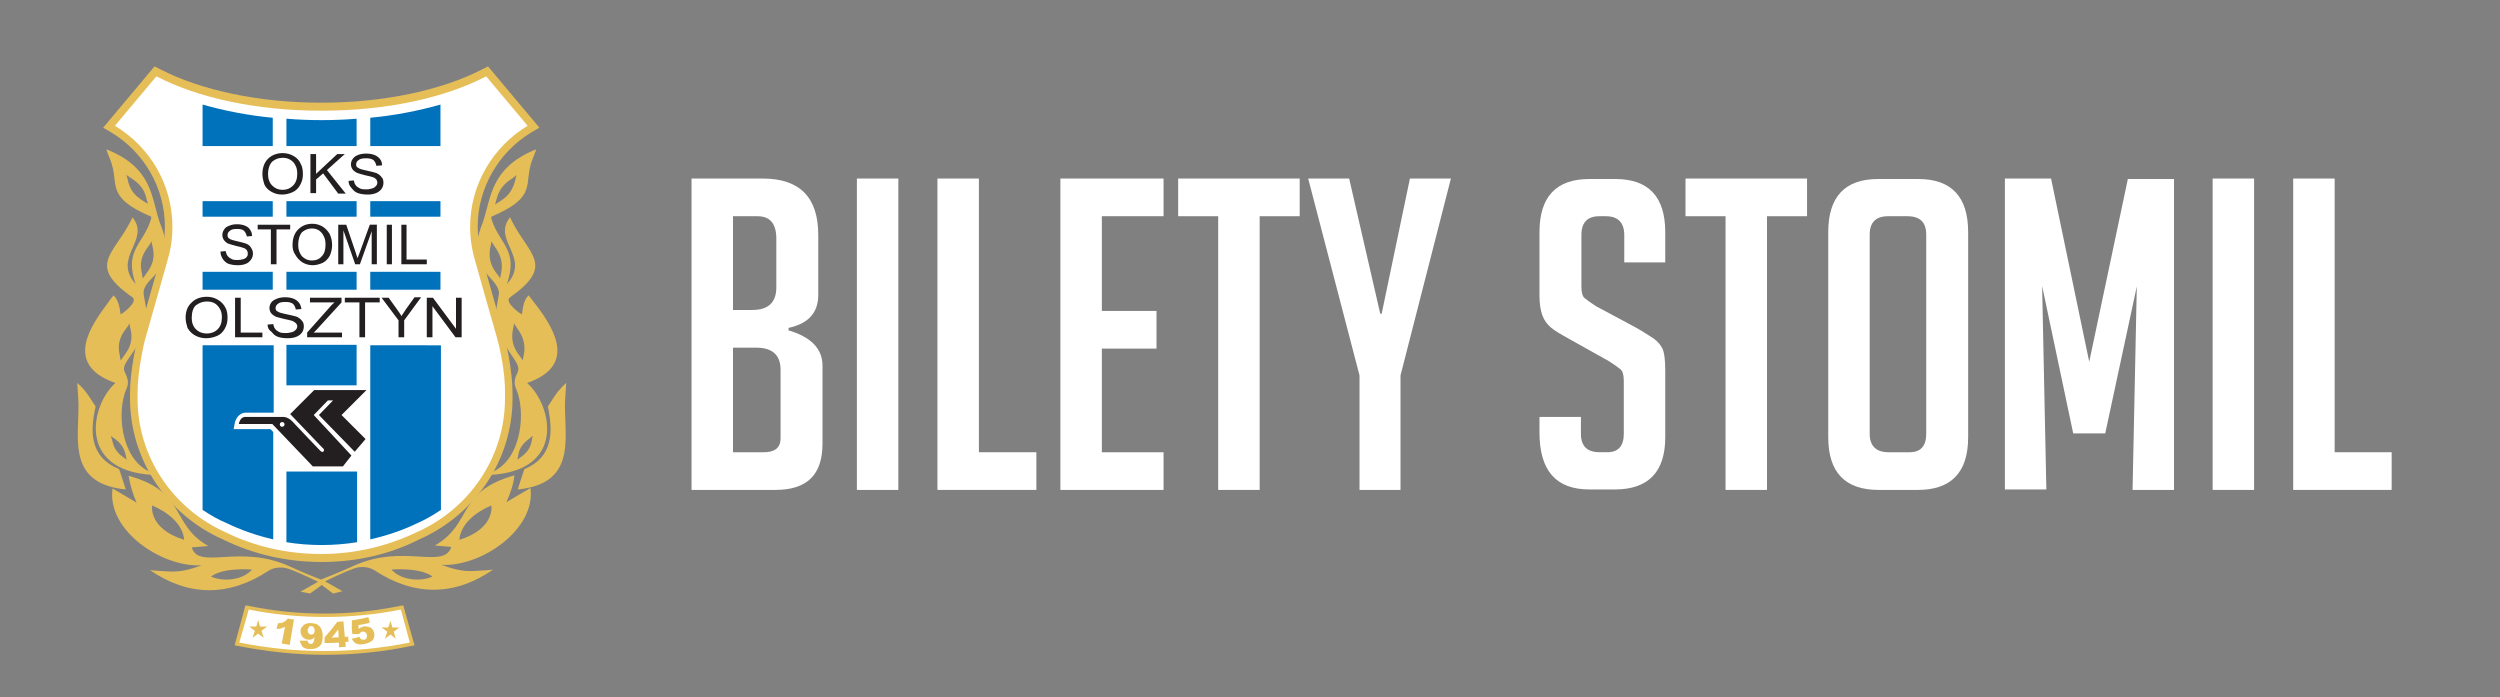 <?xml version="1.0" encoding="utf-8"?>
<!-- Generator: Adobe Illustrator 19.1.0, SVG Export Plug-In . SVG Version: 6.00 Build 0)  -->
<svg version="1.1" id="Layer_1" xmlns="http://www.w3.org/2000/svg" xmlns:xlink="http://www.w3.org/1999/xlink" x="0px" y="0px"
	 viewBox="0 0 530.7 148" style="enable-background:new 0 0 530.7 148;" xml:space="preserve">
<rect x="0" y="0" width="530.7" height="148" fill="#808080" stroke="none"/>
<style type="text/css">
	.st0{fill:#FFFFFF;}
	.st1{fill:#E5BE58;}
	.st2{fill:#0071BB;}
	.st3{fill:#231F20;}
	.st4{fill-rule:evenodd;clip-rule:evenodd;fill:#E5BE58;}
</style>
<g>
	<path class="st0" d="M167.3,70.1c4.8,1.4,7.3,3.9,7.3,7.5v16.6c0,6.6-3.3,9.8-10,9.8h-17.8V37.9h15.1c7.9,0,11.8,4,11.8,12v12.7
		c0,3.8-2.1,6.1-6.3,7V70.1z M155.6,65.8h4.1c3.4,0,5.1-1.6,5.1-4.8V50.7c0-3.2-1.3-4.8-4-4.8h-5.2V65.8z M155.6,96h6.6
		c2.3,0,3.5-1,3.5-2.9V78.5c0-3.1-1.7-4.7-5.2-4.7h-4.9V96z"/>
	<path class="st0" d="M181.9,104V37.9h8.8V104H181.9z"/>
	<path class="st0" d="M220,104h-21V37.9h8.8V96H220V104z"/>
	<path class="st0" d="M225.1,104V37.9H247v8h-13.1V66h11.6v8h-11.6v22H247v8H225.1z"/>
	<path class="st0" d="M267.4,45.9V104h-8.8V45.9h-8.5v-8h25.8v8H267.4z"/>
	<path class="st0" d="M297.4,104h-8.8V79.7l-10.9-41.8h8.7l6.6,28.7h0.3l6-28.7h8.7l-10.7,41.8V104z"/>
	<path class="st0" d="M344.8,55.7v-5.8c0-2.6-1.3-4-3.9-4h-1.4c-2.5,0-3.8,1.3-3.8,4v10.9c0,1.2,0.2,2.1,0.7,2.5
		c0.5,0.4,1.3,1,2.4,1.7l8.4,4.5c1.8,1,3.1,1.9,3.9,2.4c0.8,0.6,1.4,1.3,1.8,2.1c0.4,0.8,0.6,2.4,0.6,4.7v14.1
		c0,7.4-3.6,11.1-10.7,11.1h-5.4c-7.1,0-10.6-4-10.6-12.1v-3.3h8.8v3.6c0,2.6,1.3,3.9,4,3.9h1.6c2.3,0,3.5-1.3,3.5-3.9V80.9
		c0-1.2-0.2-2.1-0.7-2.5c-0.5-0.4-1.3-1-2.4-1.7l-8.4-4.7c-1.8-1-3.2-1.8-4-2.5c-0.8-0.7-1.4-1.5-1.8-2.6c-0.4-1.1-0.6-2.5-0.6-4.2
		V49.3c0-7.5,3.5-11.3,10.6-11.3h5.5c7.1,0,10.6,3.8,10.6,11.3v6.4H344.8z"/>
	<path class="st0" d="M375.1,45.9V104h-8.8V45.9h-8.5v-8h25.8v8H375.1z"/>
	<path class="st0" d="M398.8,104c-7.1,0-10.7-3.7-10.7-11.2V49.3c0-7.5,3.5-11.3,10.6-11.3h8.5c7.1,0,10.6,3.8,10.6,11.3v43.5
		c0,7.5-3.6,11.2-10.7,11.2H398.8z M400.9,96h4.5c2.3,0,3.5-1.3,3.5-3.9V49.8c0-2.6-1.3-3.9-4-3.9h-4.1c-2.6,0-3.9,1.3-3.9,3.9v42.3
		C396.9,94.7,398.3,96,400.9,96z"/>
	<path class="st0" d="M443.5,76.8l8.2-38.8h9.8V104h-8.8l0.9-43.2L446.9,92h-6.8l-6.6-31.3l0.9,43.2h-8.8V37.9h9.8L443.5,76.8z"/>
	<path class="st0" d="M469.7,104V37.9h8.8V104H469.7z"/>
	<path class="st0" d="M507.8,104h-21V37.9h8.8V96h12.1V104z"/>
</g>
<g>
	<path class="st1" d="M68.3,119.3c-7.4,0-14.5-1.6-21-4.8c-12-5.3-19.7-17.1-19.7-29.9c0-0.1,0-0.1,0-0.2l0-0.1c0-0.3,0-0.5,0-0.8
		c0-4.9,1.4-11,1.8-12.3c0.5-1.7,4.6-16.2,4.6-16.2l0,0c0.7-2.2,1-4.5,1-6.9c0-8.2-4.4-15.8-11.4-20l-1.7-1l10.9-13l1.2,0.6
		c8.7,4.5,21.1,7.1,34.1,7.1l0.1,0l0.1,0c13,0,25.4-2.6,34.1-7.1l1.2-0.6l10.9,13l-1.7,1c-7,4.2-11.4,11.9-11.4,20
		c0,2.3,0.3,4.6,1,6.9l0,0c0,0,4.1,14.4,4.6,16.2c0.4,1.3,1.8,7.4,1.8,12.3c0,0.3,0,0.5,0,0.8v0.1c0,0.1,0,0.1,0,0.2
		c0,12.9-7.8,24.6-19.8,29.9C82.7,117.7,75.6,119.3,68.3,119.3L68.3,119.3z"/>
	<path class="st0" d="M105.5,71.7c-0.5-1.6-4.6-16.2-4.6-16.2c-0.7-2.3-1.1-4.8-1.1-7.3c0-9.1,4.9-17.1,12.2-21.5l-8.8-10.5
		c-8.6,4.5-21,7.3-34.9,7.3c0,0-0.1,0-0.1,0l0,0c0,0,0,0,0,0c0,0,0,0,0,0l0,0c0,0-0.1,0-0.1,0c-13.8,0-26.3-2.8-34.9-7.3l-8.8,10.5
		c7.3,4.4,12.2,12.3,12.2,21.5c0,2.6-0.4,5-1.1,7.3c0,0-4.1,14.5-4.6,16.2c-0.4,1.3-1.7,7.2-1.7,11.8c0,0.3,0,0.5,0,0.8
		c0,0.1,0,0.2,0,0.3c0,12.6,7.7,23.5,18.7,28.4c6.1,3,13,4.6,20.3,4.6c7.3,0,14.1-1.7,20.2-4.6c11.1-4.9,18.8-15.8,18.8-28.4
		c0-0.1,0-0.2,0-0.3c0-0.3,0-0.5,0-0.8C107.3,78.9,105.9,73,105.5,71.7z"/>
	<path class="st2" d="M78.6,25v6h14.9v-8.8C88.9,23.5,83.9,24.5,78.6,25z"/>
	<path class="st2" d="M60.8,25.2V31h14.9v-5.8c-2.4,0.2-4.9,0.3-7.5,0.3C65.7,25.5,63.2,25.4,60.8,25.2z"/>
	<path class="st2" d="M43,31h14.9v-6c-5.3-0.5-10.3-1.5-14.9-2.8V31z"/>
	<rect x="43" y="42.7" class="st2" width="14.9" height="3.3"/>
	<rect x="60.8" y="42.7" class="st2" width="14.9" height="3.3"/>
	<rect x="78.6" y="42.7" class="st2" width="14.9" height="3.3"/>
	<rect x="43" y="57.7" class="st2" width="14.9" height="3.8"/>
	<rect x="60.8" y="57.7" class="st2" width="14.9" height="3.8"/>
	<path class="st3" d="M74,38.4l1.1-0.1c0.1,0.4,0.2,0.8,0.4,1c0.2,0.3,0.5,0.5,0.9,0.7c0.4,0.2,0.9,0.2,1.4,0.2
		c0.5,0,0.9-0.1,1.2-0.2c0.4-0.1,0.6-0.3,0.8-0.5c0.2-0.2,0.3-0.5,0.3-0.7c0-0.3-0.1-0.5-0.2-0.7c-0.2-0.2-0.4-0.4-0.8-0.5
		c-0.2-0.1-0.8-0.2-1.6-0.4c-0.8-0.2-1.4-0.4-1.7-0.5c-0.4-0.2-0.8-0.5-1-0.8c-0.2-0.3-0.3-0.7-0.3-1c0-0.4,0.1-0.8,0.4-1.2
		c0.3-0.4,0.6-0.6,1.1-0.8c0.5-0.2,1.1-0.3,1.7-0.3c0.7,0,1.3,0.1,1.8,0.3c0.5,0.2,0.9,0.5,1.2,0.9c0.3,0.4,0.4,0.8,0.4,1.3
		l-1.2,0.1c-0.1-0.5-0.3-0.9-0.6-1.2c-0.4-0.3-0.9-0.4-1.6-0.4c-0.7,0-1.3,0.1-1.6,0.4c-0.3,0.2-0.5,0.5-0.5,0.9
		c0,0.3,0.1,0.6,0.4,0.7c0.2,0.2,0.8,0.4,1.8,0.6c1,0.2,1.6,0.4,2,0.5c0.5,0.2,0.9,0.5,1.2,0.9c0.3,0.3,0.4,0.7,0.4,1.2
		c0,0.4-0.1,0.9-0.4,1.3c-0.3,0.4-0.7,0.7-1.2,0.9c-0.5,0.2-1.1,0.3-1.7,0.3c-0.8,0-1.5-0.1-2.1-0.3c-0.6-0.2-1-0.6-1.3-1
		C74.1,39.4,74,38.9,74,38.4 M65.9,41.1v-8.4h1.2v4.2l4.5-4.2h1.6l-3.8,3.4l4,5h-1.6l-3.2-4.3l-1.5,1.3v2.9H65.9z M56.9,37
		c0,1,0.3,1.8,0.9,2.4c0.6,0.6,1.3,0.9,2.2,0.9c0.9,0,1.6-0.3,2.2-0.9c0.6-0.6,0.9-1.4,0.9-2.5c0-0.7-0.1-1.3-0.4-1.8
		c-0.2-0.5-0.6-0.9-1.1-1.2c-0.5-0.3-1-0.4-1.6-0.4c-0.9,0-1.6,0.3-2.2,0.8C57.3,34.8,56.9,35.7,56.9,37z M55.7,37
		c0-1.4,0.4-2.5,1.2-3.3c0.8-0.8,1.9-1.2,3.1-1.2c0.8,0,1.6,0.2,2.3,0.6c0.7,0.4,1.2,0.9,1.5,1.6c0.4,0.7,0.5,1.4,0.5,2.3
		c0,0.9-0.2,1.6-0.6,2.3c-0.4,0.7-0.9,1.2-1.6,1.5c-0.7,0.3-1.4,0.5-2.2,0.5c-0.9,0-1.6-0.2-2.3-0.6c-0.7-0.4-1.2-0.9-1.5-1.6
		C55.9,38.4,55.7,37.7,55.7,37z"/>
	<path class="st3" d="M85.2,56.1v-8.4h1.1v7.4h4.3v1H85.2z M82.1,56.1v-8.4h1.1v8.4H82.1z M71.8,56.1v-8.4h1.7l2,5.9
		c0.2,0.6,0.3,1,0.4,1.2c0.1-0.3,0.3-0.8,0.5-1.3l2.1-5.8h1.5v8.4h-1.1v-7l-2.5,7h-1l-2.5-7.2v7.2H71.8z M63.3,52
		c0,1,0.3,1.8,0.8,2.4c0.6,0.6,1.3,0.9,2.1,0.9c0.9,0,1.6-0.3,2.1-0.9c0.6-0.6,0.8-1.4,0.8-2.5c0-0.7-0.1-1.3-0.4-1.8
		c-0.2-0.5-0.6-0.9-1-1.2c-0.5-0.3-1-0.4-1.5-0.4c-0.8,0-1.5,0.3-2.1,0.8C63.6,49.9,63.3,50.8,63.3,52z M62.1,52
		c0-1.4,0.4-2.5,1.2-3.3c0.8-0.8,1.8-1.2,3-1.2c0.8,0,1.5,0.2,2.2,0.6c0.6,0.4,1.1,0.9,1.5,1.6c0.3,0.7,0.5,1.4,0.5,2.3
		c0,0.9-0.2,1.6-0.5,2.3c-0.4,0.7-0.9,1.2-1.5,1.5c-0.7,0.3-1.4,0.5-2.1,0.5c-0.8,0-1.5-0.2-2.2-0.6c-0.6-0.4-1.1-0.9-1.5-1.6
		C62.2,53.4,62.1,52.7,62.1,52z M57.5,56.1v-7.4h-2.8v-1h6.9v1h-2.9v7.4H57.5z M46.8,53.4l1.1-0.1c0.1,0.4,0.2,0.8,0.4,1
		c0.2,0.3,0.5,0.5,0.9,0.7c0.4,0.2,0.8,0.2,1.3,0.2c0.4,0,0.8-0.1,1.2-0.2c0.3-0.1,0.6-0.3,0.7-0.5c0.2-0.2,0.2-0.5,0.2-0.7
		c0-0.3-0.1-0.5-0.2-0.7c-0.2-0.2-0.4-0.4-0.8-0.5c-0.2-0.1-0.7-0.2-1.5-0.4c-0.8-0.2-1.4-0.4-1.7-0.5c-0.4-0.2-0.7-0.5-0.9-0.8
		c-0.2-0.3-0.3-0.7-0.3-1c0-0.4,0.1-0.8,0.4-1.2c0.2-0.4,0.6-0.6,1.1-0.8c0.5-0.2,1-0.3,1.6-0.3c0.6,0,1.2,0.1,1.7,0.3
		c0.5,0.2,0.9,0.5,1.1,0.9c0.3,0.4,0.4,0.8,0.4,1.3l-1.1,0.1c-0.1-0.5-0.3-0.9-0.6-1.2c-0.3-0.3-0.8-0.4-1.5-0.4
		c-0.7,0-1.2,0.1-1.5,0.4c-0.3,0.2-0.5,0.5-0.5,0.9c0,0.3,0.1,0.6,0.3,0.7c0.2,0.2,0.8,0.4,1.7,0.6c0.9,0.2,1.6,0.4,1.9,0.5
		c0.5,0.2,0.9,0.5,1.1,0.9c0.2,0.3,0.4,0.7,0.4,1.2c0,0.4-0.1,0.9-0.4,1.3c-0.3,0.4-0.6,0.7-1.1,0.9c-0.5,0.2-1,0.3-1.7,0.3
		c-0.8,0-1.4-0.1-2-0.3c-0.5-0.2-0.9-0.6-1.2-1C47,54.5,46.8,54,46.8,53.4z"/>
	<path class="st3" d="M90.6,71.6v-8.4h1.3l4.9,6.6v-6.6H98v8.4h-1.3L91.8,65v6.6H90.6z M84.6,71.6V68l-3.6-4.8h1.5l1.8,2.5
		c0.3,0.5,0.7,0.9,0.9,1.4c0.3-0.4,0.6-0.9,1-1.5l1.8-2.5h1.4L85.8,68v3.6H84.6z M76.3,71.6v-7.4h-3.1v-1h7.4v1h-3.1v7.4H76.3z
		 M65.2,71.6v-1l4.8-5.4c0.3-0.4,0.7-0.7,1-1h-5.2v-1h6.7v1L67.2,70l-0.6,0.6h6v1H65.2z M56.8,68.9l1.2-0.1c0.1,0.4,0.2,0.8,0.4,1
		c0.2,0.3,0.5,0.5,0.9,0.7c0.4,0.2,0.9,0.2,1.4,0.2c0.5,0,0.9-0.1,1.3-0.2c0.4-0.1,0.6-0.3,0.8-0.5c0.2-0.2,0.3-0.5,0.3-0.7
		c0-0.3-0.1-0.5-0.3-0.7c-0.2-0.2-0.5-0.4-0.8-0.5c-0.3-0.1-0.8-0.2-1.7-0.4c-0.9-0.2-1.5-0.4-1.8-0.5c-0.4-0.2-0.8-0.5-1-0.8
		c-0.2-0.3-0.3-0.7-0.3-1c0-0.4,0.1-0.8,0.4-1.2c0.3-0.4,0.7-0.6,1.2-0.8c0.5-0.2,1.1-0.3,1.7-0.3c0.7,0,1.3,0.1,1.8,0.3
		c0.5,0.2,0.9,0.5,1.2,0.9c0.3,0.4,0.4,0.8,0.5,1.3l-1.2,0.1c-0.1-0.5-0.3-0.9-0.6-1.2c-0.4-0.3-0.9-0.4-1.6-0.4
		c-0.8,0-1.3,0.1-1.6,0.4c-0.3,0.2-0.5,0.5-0.5,0.9c0,0.3,0.1,0.6,0.4,0.7c0.2,0.2,0.9,0.4,1.9,0.6c1,0.2,1.7,0.4,2.1,0.5
		c0.5,0.2,0.9,0.5,1.2,0.9c0.3,0.3,0.4,0.7,0.4,1.2c0,0.4-0.1,0.9-0.4,1.3c-0.3,0.4-0.7,0.7-1.2,0.9c-0.5,0.2-1.1,0.3-1.8,0.3
		c-0.8,0-1.6-0.1-2.1-0.3c-0.6-0.2-1-0.6-1.3-1C57,70,56.8,69.5,56.8,68.9z M49.9,71.6v-8.4h1.2v7.4h4.6v1H49.9z M40.7,67.5
		c0,1,0.3,1.8,0.9,2.4c0.6,0.6,1.4,0.9,2.3,0.9c0.9,0,1.7-0.3,2.3-0.9c0.6-0.6,0.9-1.4,0.9-2.5c0-0.7-0.1-1.3-0.4-1.8
		c-0.3-0.5-0.6-0.9-1.1-1.2c-0.5-0.3-1.1-0.4-1.7-0.4c-0.9,0-1.6,0.3-2.3,0.8C41,65.3,40.7,66.3,40.7,67.5z M39.4,67.5
		c0-1.4,0.4-2.5,1.3-3.3c0.8-0.8,1.9-1.2,3.2-1.2c0.9,0,1.6,0.2,2.3,0.6c0.7,0.4,1.2,0.9,1.6,1.6c0.4,0.7,0.5,1.4,0.5,2.3
		c0,0.9-0.2,1.6-0.6,2.3c-0.4,0.7-0.9,1.2-1.6,1.5c-0.7,0.3-1.5,0.5-2.3,0.5c-0.9,0-1.7-0.2-2.4-0.6c-0.7-0.4-1.2-0.9-1.6-1.6
		C39.6,68.9,39.4,68.2,39.4,67.5z"/>
	<path class="st3" d="M77.8,82.8H66.7l-5.1,5.1l6.8,7.1c0,0,0.6,0.4,0.3,0.8c-0.3,0.4-0.8-0.2-0.8-0.2s-4.9-5.1-5.9-6.2
		c-1-1-2-0.9-2-0.9s-6.6,0-7.9,0c-1.2,0-1.4,1.5-1.4,1.5h7.1l8.6,9h6.4l1.8-2.3l-8-8.6l3-3.1h1.1l-3,3.1l7.6,7.8l2.3-2.7l-5.1-5.1
		L77.8,82.8L77.8,82.8z M59.9,90.6L59.9,90.6c-0.3,0-0.5-0.2-0.5-0.5c0-0.3,0.2-0.5,0.5-0.5c0.3,0,0.5,0.2,0.5,0.5
		C60.4,90.3,60.2,90.6,59.9,90.6L59.9,90.6z"/>
	<polygon class="st2" points="60.8,73.2 60.8,74.5 60.8,81.8 75.7,81.8 75.7,74.5 75.7,73.2 	"/>
	<rect x="78.6" y="57.7" class="st2" width="14.9" height="3.8"/>
	<path class="st2" d="M60.8,100.1v11.4v2.4v1.2c2.4,0.4,4.9,0.6,7.5,0.6c2.5,0,5-0.2,7.5-0.6v-1.2v-2.4v-11.4H60.8z"/>
	<path class="st2" d="M78.6,73.2v2.4v31.7v6.1v1.1c3.5-0.8,6.8-1.9,9.9-3.4c1.8-0.8,3.4-1.7,5-2.8c0,0,0,0,0.1,0v0v-0.9V80.9v-7.6
		H78.6z"/>
	<path class="st2" d="M43,73.2v6.8v13.4V104v0.8v2.7v0v0.8v0c0,0,0,0,0.1,0c1.5,1,3.2,2,4.9,2.7c3.1,1.5,6.5,2.7,10,3.5v-0.8v-0.3
		v-0.8v-7.9V104v-5.3v-0.8v-4.4v-1v-0.8l-0.6-0.6h-7.8l0.2-1.1c0.1-0.8,0.8-2.4,2.4-2.4h5.9v-0.4v-1.5V74.9v-1.6H43z"/>
	<path class="st1" d="M68.9,139c-6.2,0-12.4-0.7-18.5-1.9l-0.6-0.1l2.3-8.5l0.6,0.1c10.6,2.2,21.7,2.2,32.3,0l0.6-0.1L88,137
		l-0.6,0.1C81.3,138.4,75.1,139,68.9,139L68.9,139z M51.4,136.1c11.5,2.3,23.5,2.3,35,0l-1.7-6.3c-10.4,2.1-21.3,2.1-31.6,0
		L51.4,136.1L51.4,136.1z"/>
	<path class="st0" d="M87,136.4c-11.9,2.4-24.3,2.4-36.2,0c0.7-2.3,1.3-4.6,2-7c10.6,2.1,21.7,2.1,32.3,0
		C85.7,131.7,86.4,134.1,87,136.4z"/>
	<g>
		<path class="st1" d="M62.4,131.5c-0.3,1.8-0.6,3.6-0.9,5.4c-0.6-0.1-1.1-0.2-1.7-0.3c0.2-1.2,0.5-2.3,0.7-3.5
			c-0.3,0.1-0.6,0.2-0.8,0.3c-0.3,0.1-0.6,0.1-1,0.1c0.1-0.4,0.2-0.8,0.3-1.2c0.6,0,1-0.1,1.3-0.3c0.3-0.2,0.6-0.4,0.8-0.7
			C61.6,131.4,62,131.5,62.4,131.5z"/>
		<path class="st1" d="M63.6,136c0.6,0,1.1,0,1.7,0c0,0.2,0.1,0.4,0.2,0.5c0.1,0.1,0.2,0.1,0.4,0.2c0.3,0,0.5-0.1,0.6-0.3
			c0.1-0.2,0.2-0.5,0.3-1.1c-0.2,0.2-0.4,0.3-0.6,0.4c-0.2,0.1-0.5,0.1-0.7,0.1c-0.5,0-1-0.3-1.3-0.6c-0.3-0.4-0.4-0.8-0.4-1.3
			c0-0.4,0.2-0.7,0.4-0.9c0.2-0.3,0.5-0.5,0.8-0.6c0.3-0.1,0.7-0.2,1.1-0.1c0.5,0,1,0.1,1.3,0.3c0.3,0.2,0.6,0.5,0.8,0.9
			c0.2,0.4,0.3,0.9,0.3,1.6c0,1-0.2,1.7-0.7,2.1c-0.5,0.4-1.1,0.6-2,0.6c-0.5,0-0.9-0.1-1.1-0.2c-0.3-0.1-0.5-0.3-0.6-0.5
			C63.8,136.5,63.7,136.3,63.6,136z M66.8,133.9c0-0.3-0.1-0.5-0.2-0.7c-0.1-0.2-0.3-0.3-0.5-0.3c-0.2,0-0.4,0-0.5,0.2
			c-0.1,0.1-0.2,0.4-0.3,0.6c0,0.3,0,0.5,0.2,0.7c0.1,0.2,0.3,0.3,0.5,0.3c0.2,0,0.4,0,0.6-0.2C66.7,134.4,66.8,134.1,66.8,133.9z"
			/>
		<path class="st1" d="M71.9,136.4c-1,0.1-2,0.1-3,0.1c0-0.4,0-0.8,0-1.2c1-1.1,1.9-2.2,2.7-3.3c0.4,0,0.9-0.1,1.3-0.1
			c0.1,1.1,0.2,2.2,0.3,3.3c0.2,0,0.5,0,0.7-0.1c0,0.4,0.1,0.8,0.1,1.1c-0.2,0-0.5,0.1-0.7,0.1c0,0.3,0.1,0.7,0.1,1
			c-0.5,0-1,0.1-1.5,0.1C72,137.1,72,136.7,71.9,136.4z M71.9,135.3c0-0.6-0.1-1.1-0.1-1.7c-0.5,0.6-0.9,1.2-1.4,1.8
			C70.8,135.3,71.3,135.3,71.9,135.3z"/>
		<path class="st1" d="M74.7,131.7c1.2-0.2,2.4-0.4,3.5-0.7c0.1,0.4,0.2,0.8,0.3,1.2c-0.8,0.2-1.6,0.4-2.4,0.5c0,0.3,0,0.5,0,0.8
			c0.2-0.1,0.3-0.2,0.5-0.3c0.2-0.1,0.3-0.1,0.5-0.2c0.6-0.1,1,0,1.5,0.2c0.4,0.2,0.7,0.6,0.8,1.1c0.1,0.3,0.1,0.7,0,1
			c-0.1,0.4-0.3,0.7-0.7,0.9c-0.3,0.2-0.8,0.4-1.3,0.5c-0.4,0.1-0.7,0.1-1,0.1c-0.3,0-0.6-0.1-0.8-0.2c-0.2-0.1-0.4-0.2-0.5-0.4
			c-0.1-0.1-0.3-0.3-0.4-0.6c0.5-0.1,1.1-0.3,1.6-0.4c0.1,0.2,0.2,0.4,0.4,0.5c0.2,0.1,0.4,0.1,0.6,0.1c0.2,0,0.4-0.2,0.5-0.3
			c0.1-0.2,0.1-0.4,0.1-0.7c-0.1-0.3-0.2-0.5-0.4-0.6c-0.2-0.1-0.4-0.2-0.6-0.1c-0.2,0-0.3,0.1-0.4,0.2c-0.1,0.1-0.2,0.2-0.3,0.3
			c-0.5,0-0.9,0-1.4,0C74.6,133.7,74.7,132.7,74.7,131.7z"/>
	</g>
	<polygon class="st4" points="82.9,131.8 83.3,133.2 84.8,133.2 83.6,134.1 84,135.6 82.9,134.7 81.7,135.6 82.2,134.1 81,133.2 
		82.4,133.2 	"/>
	<polygon class="st4" points="54.8,131.6 55.2,133 56.7,133 55.5,133.9 56,135.4 54.8,134.5 53.6,135.4 54.1,133.9 52.9,133 
		54.4,133 	"/>
	<g>
		<path class="st4" d="M111.3,99.6l-1.4,4.3c13.4-1.3,9.5-12.3,10.1-19.6c0.2-3,0.2-3,0.2-3s-1.3,1-2.6,3c-1.3,2-1.3,2-1.3,2
			C117.4,91.6,117.5,97,111.3,99.6L111.3,99.6z"/>
		<path class="st4" d="M104.3,100.8c15.9-1,12.9-14.8,7.6-19.5c10-3.5,6.3-10.6,2.4-15.9c-1.5-2-2.1-2.7-2.1-2.7
			c-1.1,1.1-1.2,2.7-1.4,4c0,0.2-4-2.6-2.5-3.6c9.6-6.8,4-9,0.4-16.1c-0.4-0.8-0.4-0.9-0.4-0.9c-4,4.9,4.5,8.5-0.7,14.2
			c2.5-7.2-1.5-8.4-3.2-13.6c-0.2-0.7-0.1-0.7-0.1-0.7c10.1-4.3,6.7-6.9,8.7-12.1c0.9-2.2,0.8-2.2,0.8-2.2
			c-9.7,3.9-9.5,10.2-11.3,15.5c-0.1,0.3-1.8,4.3-1.4,6.7c0.4,2.4,1.9,3.9,2.9,5c1,1.1,2.1,2.4,1.9,3.6c-0.2,1.3-0.9,4.6-0.8,6
			c0.1,1.4,1.4,3.6,2.9,6c1.6,2.4,2.4,3.3,1.9,4.5c-0.6,1.2-0.9,2.2-0.4,3.4c2.2,4.8,1.3,14.9-4.8,17.7
			C103,100.9,104.3,100.8,104.3,100.8L104.3,100.8z M109.7,37.1c0,0-0.2,0.4-0.3,1.1c-0.5,1.9-1.3,3.3-3.2,4.5
			c-0.7,0.4-1,0.7-1.1,0.7c0,0,0.1-0.4,0.3-1.1c0.5-1.9,1.4-3.2,3.3-4.4C109.4,37.4,109.7,37.1,109.7,37.1L109.7,37.1z M104.3,51.2
			c0,0,0.2,0.4,0.7,1.1c1.3,1.8,1.8,3.5,1.4,5.6c-0.2,0.8-0.2,1.2-0.2,1.2c0,0-0.3-0.4-0.8-1.1c-1.4-1.8-1.7-3.5-1.3-5.6
			C104.3,51.7,104.3,51.2,104.3,51.2L104.3,51.2z M109.1,68.6c0,0,0.2,0.4,0.7,1.1c1.3,1.8,1.8,3.5,1.4,5.6
			c-0.2,0.8-0.2,1.2-0.2,1.2c0,0-0.3-0.4-0.8-1.1c-1.4-1.8-1.7-3.5-1.3-5.6C109.1,69.1,109.1,68.6,109.1,68.6L109.1,68.6z
			 M113.1,92.5c0,0-0.1,0.3-0.2,0.9c-0.2,1.5-0.9,2.6-2.3,3.6c-0.5,0.4-0.8,0.6-0.8,0.6c0,0,0.1-0.3,0.2-0.9c0.2-1.5,1-2.6,2.4-3.6
			C112.8,92.7,113.1,92.5,113.1,92.5L113.1,92.5z"/>
		<path class="st4" d="M70.7,126l-2.5-1.9v-1.1c0,0,3.9-1.5,6.9-2.9c10.6-4.8,19.1,0.9,20.7-4l-3.5-0.3c8.1-4.6,4.5-11.4,16.9-14.9
			c-0.2,2-0.9,3.9-1.7,5.7l5.1-3c1.2,8.8-10.5,16.8-18.9,16.3c2.2,0.8,4.4,1.5,7.1,1.3c3.9-0.2,3.9-0.3,3.9-0.3
			c-8.1,5.6-16.7,5.8-25.3,0.1c0,0-1.9-1.2-4.3-0.3c-2.5,0.9-6.1,2.7-6.1,2.7l3.7,2.1L70.7,126L70.7,126z M97.5,114.6
			c0.3-3.4,3.5-5.9,6.8-7.3C104.3,107.3,105.2,112.2,97.5,114.6L97.5,114.6z M83.1,120.9c1.9,2.2,6,2.7,8.7,1.5
			C91.8,122.4,89.9,120.5,83.1,120.9L83.1,120.9z"/>
	</g>
	<g>
		<path class="st4" d="M25.3,99.6l1.4,4.3c-13.4-1.3-9.5-12.3-10.1-19.6c-0.2-3-0.2-3-0.2-3s1.3,1,2.6,3c1.3,2,1.3,2,1.3,2
			C19.1,91.6,19,97,25.3,99.6L25.3,99.6z"/>
		<path class="st4" d="M32.2,100.8c0,0,1.3,0.1-0.5-0.7c-6.1-2.8-7-12.9-4.8-17.7c0.5-1.1,0.2-2.2-0.4-3.4c-0.6-1.2,0.3-2.1,1.9-4.5
			c1.6-2.4,2.8-4.6,2.9-6c0.1-1.4-0.6-4.7-0.8-6c-0.2-1.3,0.8-2.5,1.9-3.6c1-1.1,2.5-2.6,2.9-5c0.4-2.4-1.3-6.5-1.4-6.7
			c-1.8-5.3-1.5-11.6-11.3-15.5c0,0-0.1,0,0.8,2.2C25.5,39,22,41.7,32.1,46c0,0,0.1,0-0.1,0.7c-1.7,5.3-5.7,6.4-3.2,13.6
			c-5.1-5.7,3.3-9.3-0.7-14.2c0,0,0.1,0-0.4,0.9c-3.6,7.1-9.3,9.3,0.4,16.1c1.4,1-2.5,3.8-2.5,3.6c-0.2-1.3-0.4-3-1.5-4
			c0,0-0.6,0.7-2,2.7c-3.9,5.3-7.6,12.4,2.4,15.9C19.3,85.9,16.3,99.8,32.2,100.8L32.2,100.8z M26.8,37.1c0,0,0.4,0.3,1,0.7
			c1.9,1.2,2.9,2.5,3.3,4.4c0.2,0.7,0.3,1.1,0.3,1.1c0,0-0.4-0.3-1.1-0.7c-1.9-1.2-2.8-2.5-3.2-4.5C27,37.5,26.8,37.1,26.8,37.1
			L26.8,37.1z M32.2,51.2c0,0,0,0.5,0.2,1.2c0.5,2.1,0.1,3.8-1.3,5.6c-0.5,0.7-0.7,1.1-0.8,1.1c0,0-0.1-0.5-0.2-1.2
			c-0.5-2.1,0-3.8,1.4-5.6C32,51.6,32.2,51.2,32.2,51.2L32.2,51.2z M27.5,68.6c0,0,0,0.5,0.2,1.2c0.5,2.1,0.1,3.8-1.3,5.6
			c-0.5,0.7-0.7,1.1-0.8,1.1c0,0-0.1-0.5-0.2-1.2c-0.5-2.1,0-3.8,1.4-5.6C27.3,69.1,27.5,68.6,27.5,68.6L27.5,68.6z M23.5,92.5
			c0,0,0.3,0.3,0.8,0.6c1.4,1,2.1,2.1,2.4,3.6c0.1,0.6,0.2,0.9,0.2,0.9c0,0-0.3-0.2-0.8-0.6c-1.4-1-2-2.1-2.3-3.6
			C23.6,92.8,23.5,92.5,23.5,92.5L23.5,92.5z"/>
		<path class="st4" d="M65.8,126l-2-0.4l3.7-2.1c0,0-3.6-1.8-6.1-2.7c-2.5-0.9-4.3,0.3-4.3,0.3c-8.6,5.7-17.2,5.5-25.3-0.1
			c0,0,0,0.1,3.9,0.3c2.7,0.2,4.9-0.5,7.1-1.3c-8.5,0.5-20.2-7.5-18.9-16.3l5.1,3c-0.8-1.8-1.4-3.8-1.7-5.7
			c12.4,3.4,8.8,10.3,16.9,14.9l-3.5,0.3c1.5,4.9,10.1-0.8,20.7,4c3,1.4,6.9,2.9,6.9,2.9v1.1L65.8,126L65.8,126z M39.1,114.6
			c-7.7-2.4-6.8-7.3-6.8-7.3C35.6,108.7,38.8,111.2,39.1,114.6L39.1,114.6z M53.5,120.9c-6.8-0.4-8.7,1.5-8.7,1.5
			C47.5,123.6,51.6,123.1,53.5,120.9L53.5,120.9z"/>
	</g>
</g>
</svg>
